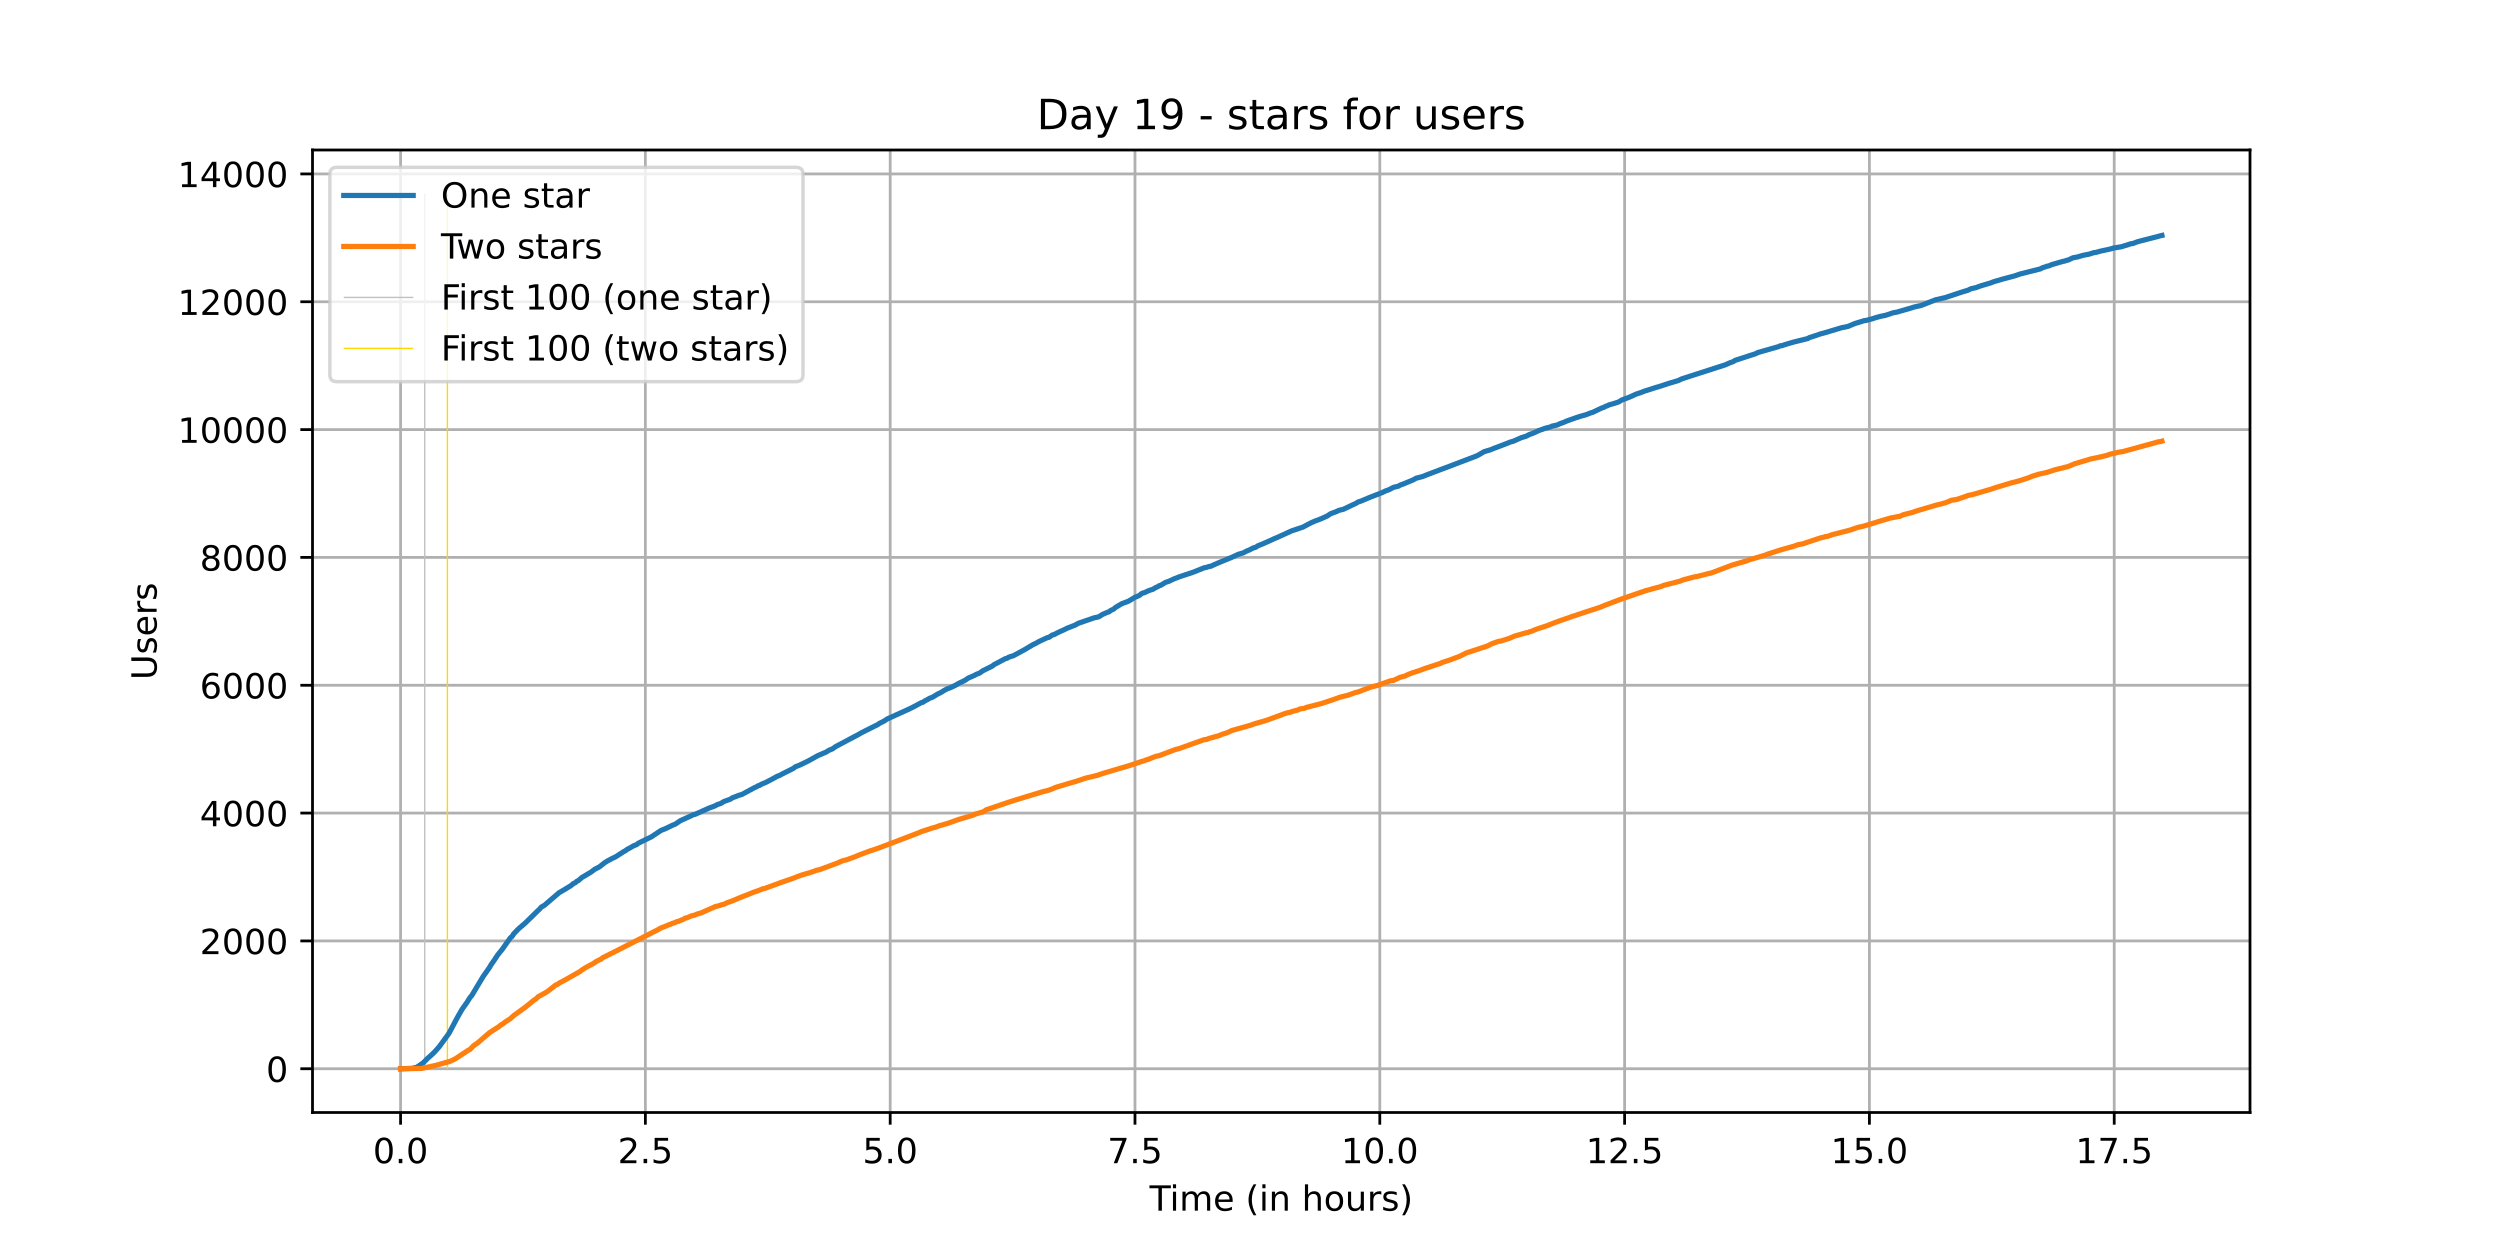 <?xml version="1.0" encoding="utf-8" standalone="no"?>
<!DOCTYPE svg PUBLIC "-//W3C//DTD SVG 1.1//EN"
  "http://www.w3.org/Graphics/SVG/1.1/DTD/svg11.dtd">
<!-- Created with matplotlib (https://matplotlib.org/) -->
<svg height="360pt" version="1.1" viewBox="0 0 720 360" width="720pt" xmlns="http://www.w3.org/2000/svg" xmlns:xlink="http://www.w3.org/1999/xlink">
 <defs>
  <style type="text/css">*{stroke-linecap:butt;stroke-linejoin:round;}</style>
 </defs>
 <g id="figure_1">
  <g id="patch_1">
   <path d="M 0 360 
L 720 360 
L 720 0 
L 0 0 
z
" style="fill:#ffffff;"/>
  </g>
  <g id="axes_1">
   <g id="patch_2">
    <path d="M 90 320.4 
L 648 320.4 
L 648 43.2 
L 90 43.2 
z
" style="fill:#ffffff;"/>
   </g>
   <g id="matplotlib.axis_1">
    <g id="xtick_1">
     <g id="line2d_1">
      <path clip-path="url(#p78c1d8ac7a)" d="M 115.364 320.4 
L 115.364 43.2 
" style="fill:none;stroke:#b0b0b0;stroke-linecap:square;stroke-width:0.8;"/>
     </g>
     <g id="line2d_2">
      <defs>
       <path d="M 0 0 
L 0 3.5 
" id="m75922ec692" style="stroke:#000000;stroke-width:0.8;"/>
      </defs>
      <g>
       <use style="stroke:#000000;stroke-width:0.8;" x="115.364" xlink:href="#m75922ec692" y="320.4"/>
      </g>
     </g>
     <g id="text_1">
      <!-- 0.0 -->
      <g transform="translate(107.412 334.998)scale(0.1 -0.1)">
       <defs>
        <path d="M 31.781 66.406 
Q 24.172 66.406 20.328 58.906 
Q 16.5 51.422 16.5 36.375 
Q 16.5 21.391 20.328 13.891 
Q 24.172 6.391 31.781 6.391 
Q 39.453 6.391 43.281 13.891 
Q 47.125 21.391 47.125 36.375 
Q 47.125 51.422 43.281 58.906 
Q 39.453 66.406 31.781 66.406 
z
M 31.781 74.219 
Q 44.047 74.219 50.516 64.516 
Q 56.984 54.828 56.984 36.375 
Q 56.984 17.969 50.516 8.266 
Q 44.047 -1.422 31.781 -1.422 
Q 19.531 -1.422 13.062 8.266 
Q 6.594 17.969 6.594 36.375 
Q 6.594 54.828 13.062 64.516 
Q 19.531 74.219 31.781 74.219 
z
" id="DejaVuSans-48"/>
        <path d="M 10.688 12.406 
L 21 12.406 
L 21 0 
L 10.688 0 
z
" id="DejaVuSans-46"/>
       </defs>
       <use xlink:href="#DejaVuSans-48"/>
       <use x="63.623" xlink:href="#DejaVuSans-46"/>
       <use x="95.41" xlink:href="#DejaVuSans-48"/>
      </g>
     </g>
    </g>
    <g id="xtick_2">
     <g id="line2d_3">
      <path clip-path="url(#p78c1d8ac7a)" d="M 185.868 320.4 
L 185.868 43.2 
" style="fill:none;stroke:#b0b0b0;stroke-linecap:square;stroke-width:0.8;"/>
     </g>
     <g id="line2d_4">
      <g>
       <use style="stroke:#000000;stroke-width:0.8;" x="185.868" xlink:href="#m75922ec692" y="320.4"/>
      </g>
     </g>
     <g id="text_2">
      <!-- 2.5 -->
      <g transform="translate(177.917 334.998)scale(0.1 -0.1)">
       <defs>
        <path d="M 19.188 8.297 
L 53.609 8.297 
L 53.609 0 
L 7.328 0 
L 7.328 8.297 
Q 12.938 14.109 22.625 23.891 
Q 32.328 33.688 34.812 36.531 
Q 39.547 41.844 41.422 45.531 
Q 43.312 49.219 43.312 52.781 
Q 43.312 58.594 39.234 62.25 
Q 35.156 65.922 28.609 65.922 
Q 23.969 65.922 18.812 64.312 
Q 13.672 62.703 7.812 59.422 
L 7.812 69.391 
Q 13.766 71.781 18.938 73 
Q 24.125 74.219 28.422 74.219 
Q 39.75 74.219 46.484 68.547 
Q 53.219 62.891 53.219 53.422 
Q 53.219 48.922 51.531 44.891 
Q 49.859 40.875 45.406 35.406 
Q 44.188 33.984 37.641 27.219 
Q 31.109 20.453 19.188 8.297 
z
" id="DejaVuSans-50"/>
        <path d="M 10.797 72.906 
L 49.516 72.906 
L 49.516 64.594 
L 19.828 64.594 
L 19.828 46.734 
Q 21.969 47.469 24.109 47.828 
Q 26.266 48.188 28.422 48.188 
Q 40.625 48.188 47.75 41.5 
Q 54.891 34.812 54.891 23.391 
Q 54.891 11.625 47.562 5.094 
Q 40.234 -1.422 26.906 -1.422 
Q 22.312 -1.422 17.547 -0.641 
Q 12.797 0.141 7.719 1.703 
L 7.719 11.625 
Q 12.109 9.234 16.797 8.062 
Q 21.484 6.891 26.703 6.891 
Q 35.156 6.891 40.078 11.328 
Q 45.016 15.766 45.016 23.391 
Q 45.016 31 40.078 35.438 
Q 35.156 39.891 26.703 39.891 
Q 22.75 39.891 18.812 39.016 
Q 14.891 38.141 10.797 36.281 
z
" id="DejaVuSans-53"/>
       </defs>
       <use xlink:href="#DejaVuSans-50"/>
       <use x="63.623" xlink:href="#DejaVuSans-46"/>
       <use x="95.41" xlink:href="#DejaVuSans-53"/>
      </g>
     </g>
    </g>
    <g id="xtick_3">
     <g id="line2d_5">
      <path clip-path="url(#p78c1d8ac7a)" d="M 256.373 320.4 
L 256.373 43.2 
" style="fill:none;stroke:#b0b0b0;stroke-linecap:square;stroke-width:0.8;"/>
     </g>
     <g id="line2d_6">
      <g>
       <use style="stroke:#000000;stroke-width:0.8;" x="256.373" xlink:href="#m75922ec692" y="320.4"/>
      </g>
     </g>
     <g id="text_3">
      <!-- 5.0 -->
      <g transform="translate(248.421 334.998)scale(0.1 -0.1)">
       <use xlink:href="#DejaVuSans-53"/>
       <use x="63.623" xlink:href="#DejaVuSans-46"/>
       <use x="95.41" xlink:href="#DejaVuSans-48"/>
      </g>
     </g>
    </g>
    <g id="xtick_4">
     <g id="line2d_7">
      <path clip-path="url(#p78c1d8ac7a)" d="M 326.877 320.4 
L 326.877 43.2 
" style="fill:none;stroke:#b0b0b0;stroke-linecap:square;stroke-width:0.8;"/>
     </g>
     <g id="line2d_8">
      <g>
       <use style="stroke:#000000;stroke-width:0.8;" x="326.877" xlink:href="#m75922ec692" y="320.4"/>
      </g>
     </g>
     <g id="text_4">
      <!-- 7.5 -->
      <g transform="translate(318.926 334.998)scale(0.1 -0.1)">
       <defs>
        <path d="M 8.203 72.906 
L 55.078 72.906 
L 55.078 68.703 
L 28.609 0 
L 18.312 0 
L 43.219 64.594 
L 8.203 64.594 
z
" id="DejaVuSans-55"/>
       </defs>
       <use xlink:href="#DejaVuSans-55"/>
       <use x="63.623" xlink:href="#DejaVuSans-46"/>
       <use x="95.41" xlink:href="#DejaVuSans-53"/>
      </g>
     </g>
    </g>
    <g id="xtick_5">
     <g id="line2d_9">
      <path clip-path="url(#p78c1d8ac7a)" d="M 397.382 320.4 
L 397.382 43.2 
" style="fill:none;stroke:#b0b0b0;stroke-linecap:square;stroke-width:0.8;"/>
     </g>
     <g id="line2d_10">
      <g>
       <use style="stroke:#000000;stroke-width:0.8;" x="397.382" xlink:href="#m75922ec692" y="320.4"/>
      </g>
     </g>
     <g id="text_5">
      <!-- 10.0 -->
      <g transform="translate(386.249 334.998)scale(0.1 -0.1)">
       <defs>
        <path d="M 12.406 8.297 
L 28.516 8.297 
L 28.516 63.922 
L 10.984 60.406 
L 10.984 69.391 
L 28.422 72.906 
L 38.281 72.906 
L 38.281 8.297 
L 54.391 8.297 
L 54.391 0 
L 12.406 0 
z
" id="DejaVuSans-49"/>
       </defs>
       <use xlink:href="#DejaVuSans-49"/>
       <use x="63.623" xlink:href="#DejaVuSans-48"/>
       <use x="127.246" xlink:href="#DejaVuSans-46"/>
       <use x="159.033" xlink:href="#DejaVuSans-48"/>
      </g>
     </g>
    </g>
    <g id="xtick_6">
     <g id="line2d_11">
      <path clip-path="url(#p78c1d8ac7a)" d="M 467.887 320.4 
L 467.887 43.2 
" style="fill:none;stroke:#b0b0b0;stroke-linecap:square;stroke-width:0.8;"/>
     </g>
     <g id="line2d_12">
      <g>
       <use style="stroke:#000000;stroke-width:0.8;" x="467.887" xlink:href="#m75922ec692" y="320.4"/>
      </g>
     </g>
     <g id="text_6">
      <!-- 12.5 -->
      <g transform="translate(456.754 334.998)scale(0.1 -0.1)">
       <use xlink:href="#DejaVuSans-49"/>
       <use x="63.623" xlink:href="#DejaVuSans-50"/>
       <use x="127.246" xlink:href="#DejaVuSans-46"/>
       <use x="159.033" xlink:href="#DejaVuSans-53"/>
      </g>
     </g>
    </g>
    <g id="xtick_7">
     <g id="line2d_13">
      <path clip-path="url(#p78c1d8ac7a)" d="M 538.391 320.4 
L 538.391 43.2 
" style="fill:none;stroke:#b0b0b0;stroke-linecap:square;stroke-width:0.8;"/>
     </g>
     <g id="line2d_14">
      <g>
       <use style="stroke:#000000;stroke-width:0.8;" x="538.391" xlink:href="#m75922ec692" y="320.4"/>
      </g>
     </g>
     <g id="text_7">
      <!-- 15.0 -->
      <g transform="translate(527.258 334.998)scale(0.1 -0.1)">
       <use xlink:href="#DejaVuSans-49"/>
       <use x="63.623" xlink:href="#DejaVuSans-53"/>
       <use x="127.246" xlink:href="#DejaVuSans-46"/>
       <use x="159.033" xlink:href="#DejaVuSans-48"/>
      </g>
     </g>
    </g>
    <g id="xtick_8">
     <g id="line2d_15">
      <path clip-path="url(#p78c1d8ac7a)" d="M 608.896 320.4 
L 608.896 43.2 
" style="fill:none;stroke:#b0b0b0;stroke-linecap:square;stroke-width:0.8;"/>
     </g>
     <g id="line2d_16">
      <g>
       <use style="stroke:#000000;stroke-width:0.8;" x="608.896" xlink:href="#m75922ec692" y="320.4"/>
      </g>
     </g>
     <g id="text_8">
      <!-- 17.5 -->
      <g transform="translate(597.763 334.998)scale(0.1 -0.1)">
       <use xlink:href="#DejaVuSans-49"/>
       <use x="63.623" xlink:href="#DejaVuSans-55"/>
       <use x="127.246" xlink:href="#DejaVuSans-46"/>
       <use x="159.033" xlink:href="#DejaVuSans-53"/>
      </g>
     </g>
    </g>
    <g id="text_9">
     <!-- Time (in hours) -->
     <g transform="translate(331.072 348.677)scale(0.1 -0.1)">
      <defs>
       <path d="M -0.297 72.906 
L 61.375 72.906 
L 61.375 64.594 
L 35.5 64.594 
L 35.5 0 
L 25.594 0 
L 25.594 64.594 
L -0.297 64.594 
z
" id="DejaVuSans-84"/>
       <path d="M 9.422 54.688 
L 18.406 54.688 
L 18.406 0 
L 9.422 0 
z
M 9.422 75.984 
L 18.406 75.984 
L 18.406 64.594 
L 9.422 64.594 
z
" id="DejaVuSans-105"/>
       <path d="M 52 44.188 
Q 55.375 50.25 60.062 53.125 
Q 64.75 56 71.094 56 
Q 79.641 56 84.281 50.016 
Q 88.922 44.047 88.922 33.016 
L 88.922 0 
L 79.891 0 
L 79.891 32.719 
Q 79.891 40.578 77.094 44.375 
Q 74.312 48.188 68.609 48.188 
Q 61.625 48.188 57.562 43.547 
Q 53.516 38.922 53.516 30.906 
L 53.516 0 
L 44.484 0 
L 44.484 32.719 
Q 44.484 40.625 41.703 44.406 
Q 38.922 48.188 33.109 48.188 
Q 26.219 48.188 22.156 43.531 
Q 18.109 38.875 18.109 30.906 
L 18.109 0 
L 9.078 0 
L 9.078 54.688 
L 18.109 54.688 
L 18.109 46.188 
Q 21.188 51.219 25.484 53.609 
Q 29.781 56 35.688 56 
Q 41.656 56 45.828 52.969 
Q 50 49.953 52 44.188 
z
" id="DejaVuSans-109"/>
       <path d="M 56.203 29.594 
L 56.203 25.203 
L 14.891 25.203 
Q 15.484 15.922 20.484 11.062 
Q 25.484 6.203 34.422 6.203 
Q 39.594 6.203 44.453 7.469 
Q 49.312 8.734 54.109 11.281 
L 54.109 2.781 
Q 49.266 0.734 44.188 -0.344 
Q 39.109 -1.422 33.891 -1.422 
Q 20.797 -1.422 13.156 6.188 
Q 5.516 13.812 5.516 26.812 
Q 5.516 40.234 12.766 48.109 
Q 20.016 56 32.328 56 
Q 43.359 56 49.781 48.891 
Q 56.203 41.797 56.203 29.594 
z
M 47.219 32.234 
Q 47.125 39.594 43.094 43.984 
Q 39.062 48.391 32.422 48.391 
Q 24.906 48.391 20.391 44.141 
Q 15.875 39.891 15.188 32.172 
z
" id="DejaVuSans-101"/>
       <path id="DejaVuSans-32"/>
       <path d="M 31 75.875 
Q 24.469 64.656 21.281 53.656 
Q 18.109 42.672 18.109 31.391 
Q 18.109 20.125 21.312 9.062 
Q 24.516 -2 31 -13.188 
L 23.188 -13.188 
Q 15.875 -1.703 12.234 9.375 
Q 8.594 20.453 8.594 31.391 
Q 8.594 42.281 12.203 53.312 
Q 15.828 64.359 23.188 75.875 
z
" id="DejaVuSans-40"/>
       <path d="M 54.891 33.016 
L 54.891 0 
L 45.906 0 
L 45.906 32.719 
Q 45.906 40.484 42.875 44.328 
Q 39.844 48.188 33.797 48.188 
Q 26.516 48.188 22.312 43.547 
Q 18.109 38.922 18.109 30.906 
L 18.109 0 
L 9.078 0 
L 9.078 54.688 
L 18.109 54.688 
L 18.109 46.188 
Q 21.344 51.125 25.703 53.562 
Q 30.078 56 35.797 56 
Q 45.219 56 50.047 50.172 
Q 54.891 44.344 54.891 33.016 
z
" id="DejaVuSans-110"/>
       <path d="M 54.891 33.016 
L 54.891 0 
L 45.906 0 
L 45.906 32.719 
Q 45.906 40.484 42.875 44.328 
Q 39.844 48.188 33.797 48.188 
Q 26.516 48.188 22.312 43.547 
Q 18.109 38.922 18.109 30.906 
L 18.109 0 
L 9.078 0 
L 9.078 75.984 
L 18.109 75.984 
L 18.109 46.188 
Q 21.344 51.125 25.703 53.562 
Q 30.078 56 35.797 56 
Q 45.219 56 50.047 50.172 
Q 54.891 44.344 54.891 33.016 
z
" id="DejaVuSans-104"/>
       <path d="M 30.609 48.391 
Q 23.391 48.391 19.188 42.75 
Q 14.984 37.109 14.984 27.297 
Q 14.984 17.484 19.156 11.844 
Q 23.344 6.203 30.609 6.203 
Q 37.797 6.203 41.984 11.859 
Q 46.188 17.531 46.188 27.297 
Q 46.188 37.016 41.984 42.703 
Q 37.797 48.391 30.609 48.391 
z
M 30.609 56 
Q 42.328 56 49.016 48.375 
Q 55.719 40.766 55.719 27.297 
Q 55.719 13.875 49.016 6.219 
Q 42.328 -1.422 30.609 -1.422 
Q 18.844 -1.422 12.172 6.219 
Q 5.516 13.875 5.516 27.297 
Q 5.516 40.766 12.172 48.375 
Q 18.844 56 30.609 56 
z
" id="DejaVuSans-111"/>
       <path d="M 8.5 21.578 
L 8.5 54.688 
L 17.484 54.688 
L 17.484 21.922 
Q 17.484 14.156 20.5 10.266 
Q 23.531 6.391 29.594 6.391 
Q 36.859 6.391 41.078 11.031 
Q 45.312 15.672 45.312 23.688 
L 45.312 54.688 
L 54.297 54.688 
L 54.297 0 
L 45.312 0 
L 45.312 8.406 
Q 42.047 3.422 37.719 1 
Q 33.406 -1.422 27.688 -1.422 
Q 18.266 -1.422 13.375 4.438 
Q 8.5 10.297 8.5 21.578 
z
M 31.109 56 
z
" id="DejaVuSans-117"/>
       <path d="M 41.109 46.297 
Q 39.594 47.172 37.812 47.578 
Q 36.031 48 33.891 48 
Q 26.266 48 22.188 43.047 
Q 18.109 38.094 18.109 28.812 
L 18.109 0 
L 9.078 0 
L 9.078 54.688 
L 18.109 54.688 
L 18.109 46.188 
Q 20.953 51.172 25.484 53.578 
Q 30.031 56 36.531 56 
Q 37.453 56 38.578 55.875 
Q 39.703 55.766 41.062 55.516 
z
" id="DejaVuSans-114"/>
       <path d="M 44.281 53.078 
L 44.281 44.578 
Q 40.484 46.531 36.375 47.5 
Q 32.281 48.484 27.875 48.484 
Q 21.188 48.484 17.844 46.438 
Q 14.5 44.391 14.5 40.281 
Q 14.5 37.156 16.891 35.375 
Q 19.281 33.594 26.516 31.984 
L 29.594 31.297 
Q 39.156 29.25 43.188 25.516 
Q 47.219 21.781 47.219 15.094 
Q 47.219 7.469 41.188 3.016 
Q 35.156 -1.422 24.609 -1.422 
Q 20.219 -1.422 15.453 -0.562 
Q 10.688 0.297 5.422 2 
L 5.422 11.281 
Q 10.406 8.688 15.234 7.391 
Q 20.062 6.109 24.812 6.109 
Q 31.156 6.109 34.562 8.281 
Q 37.984 10.453 37.984 14.406 
Q 37.984 18.062 35.516 20.016 
Q 33.062 21.969 24.703 23.781 
L 21.578 24.516 
Q 13.234 26.266 9.516 29.906 
Q 5.812 33.547 5.812 39.891 
Q 5.812 47.609 11.281 51.797 
Q 16.75 56 26.812 56 
Q 31.781 56 36.172 55.266 
Q 40.578 54.547 44.281 53.078 
z
" id="DejaVuSans-115"/>
       <path d="M 8.016 75.875 
L 15.828 75.875 
Q 23.141 64.359 26.781 53.312 
Q 30.422 42.281 30.422 31.391 
Q 30.422 20.453 26.781 9.375 
Q 23.141 -1.703 15.828 -13.188 
L 8.016 -13.188 
Q 14.5 -2 17.703 9.062 
Q 20.906 20.125 20.906 31.391 
Q 20.906 42.672 17.703 53.656 
Q 14.5 64.656 8.016 75.875 
z
" id="DejaVuSans-41"/>
      </defs>
      <use xlink:href="#DejaVuSans-84"/>
      <use x="57.959" xlink:href="#DejaVuSans-105"/>
      <use x="85.742" xlink:href="#DejaVuSans-109"/>
      <use x="183.154" xlink:href="#DejaVuSans-101"/>
      <use x="244.678" xlink:href="#DejaVuSans-32"/>
      <use x="276.465" xlink:href="#DejaVuSans-40"/>
      <use x="315.479" xlink:href="#DejaVuSans-105"/>
      <use x="343.262" xlink:href="#DejaVuSans-110"/>
      <use x="406.641" xlink:href="#DejaVuSans-32"/>
      <use x="438.428" xlink:href="#DejaVuSans-104"/>
      <use x="501.807" xlink:href="#DejaVuSans-111"/>
      <use x="562.988" xlink:href="#DejaVuSans-117"/>
      <use x="626.367" xlink:href="#DejaVuSans-114"/>
      <use x="667.48" xlink:href="#DejaVuSans-115"/>
      <use x="719.58" xlink:href="#DejaVuSans-41"/>
     </g>
    </g>
   </g>
   <g id="matplotlib.axis_2">
    <g id="ytick_1">
     <g id="line2d_17">
      <path clip-path="url(#p78c1d8ac7a)" d="M 90 307.8 
L 648 307.8 
" style="fill:none;stroke:#b0b0b0;stroke-linecap:square;stroke-width:0.8;"/>
     </g>
     <g id="line2d_18">
      <defs>
       <path d="M 0 0 
L -3.5 0 
" id="m89c686859a" style="stroke:#000000;stroke-width:0.8;"/>
      </defs>
      <g>
       <use style="stroke:#000000;stroke-width:0.8;" x="90" xlink:href="#m89c686859a" y="307.8"/>
      </g>
     </g>
     <g id="text_10">
      <!-- 0 -->
      <g transform="translate(76.638 311.599)scale(0.1 -0.1)">
       <use xlink:href="#DejaVuSans-48"/>
      </g>
     </g>
    </g>
    <g id="ytick_2">
     <g id="line2d_19">
      <path clip-path="url(#p78c1d8ac7a)" d="M 90 270.985 
L 648 270.985 
" style="fill:none;stroke:#b0b0b0;stroke-linecap:square;stroke-width:0.8;"/>
     </g>
     <g id="line2d_20">
      <g>
       <use style="stroke:#000000;stroke-width:0.8;" x="90" xlink:href="#m89c686859a" y="270.985"/>
      </g>
     </g>
     <g id="text_11">
      <!-- 2000 -->
      <g transform="translate(57.55 274.784)scale(0.1 -0.1)">
       <use xlink:href="#DejaVuSans-50"/>
       <use x="63.623" xlink:href="#DejaVuSans-48"/>
       <use x="127.246" xlink:href="#DejaVuSans-48"/>
       <use x="190.869" xlink:href="#DejaVuSans-48"/>
      </g>
     </g>
    </g>
    <g id="ytick_3">
     <g id="line2d_21">
      <path clip-path="url(#p78c1d8ac7a)" d="M 90 234.169 
L 648 234.169 
" style="fill:none;stroke:#b0b0b0;stroke-linecap:square;stroke-width:0.8;"/>
     </g>
     <g id="line2d_22">
      <g>
       <use style="stroke:#000000;stroke-width:0.8;" x="90" xlink:href="#m89c686859a" y="234.169"/>
      </g>
     </g>
     <g id="text_12">
      <!-- 4000 -->
      <g transform="translate(57.55 237.968)scale(0.1 -0.1)">
       <defs>
        <path d="M 37.797 64.312 
L 12.891 25.391 
L 37.797 25.391 
z
M 35.203 72.906 
L 47.609 72.906 
L 47.609 25.391 
L 58.016 25.391 
L 58.016 17.188 
L 47.609 17.188 
L 47.609 0 
L 37.797 0 
L 37.797 17.188 
L 4.891 17.188 
L 4.891 26.703 
z
" id="DejaVuSans-52"/>
       </defs>
       <use xlink:href="#DejaVuSans-52"/>
       <use x="63.623" xlink:href="#DejaVuSans-48"/>
       <use x="127.246" xlink:href="#DejaVuSans-48"/>
       <use x="190.869" xlink:href="#DejaVuSans-48"/>
      </g>
     </g>
    </g>
    <g id="ytick_4">
     <g id="line2d_23">
      <path clip-path="url(#p78c1d8ac7a)" d="M 90 197.354 
L 648 197.354 
" style="fill:none;stroke:#b0b0b0;stroke-linecap:square;stroke-width:0.8;"/>
     </g>
     <g id="line2d_24">
      <g>
       <use style="stroke:#000000;stroke-width:0.8;" x="90" xlink:href="#m89c686859a" y="197.354"/>
      </g>
     </g>
     <g id="text_13">
      <!-- 6000 -->
      <g transform="translate(57.55 201.153)scale(0.1 -0.1)">
       <defs>
        <path d="M 33.016 40.375 
Q 26.375 40.375 22.484 35.828 
Q 18.609 31.297 18.609 23.391 
Q 18.609 15.531 22.484 10.953 
Q 26.375 6.391 33.016 6.391 
Q 39.656 6.391 43.531 10.953 
Q 47.406 15.531 47.406 23.391 
Q 47.406 31.297 43.531 35.828 
Q 39.656 40.375 33.016 40.375 
z
M 52.594 71.297 
L 52.594 62.312 
Q 48.875 64.062 45.094 64.984 
Q 41.312 65.922 37.594 65.922 
Q 27.828 65.922 22.672 59.328 
Q 17.531 52.734 16.797 39.406 
Q 19.672 43.656 24.016 45.922 
Q 28.375 48.188 33.594 48.188 
Q 44.578 48.188 50.953 41.516 
Q 57.328 34.859 57.328 23.391 
Q 57.328 12.156 50.688 5.359 
Q 44.047 -1.422 33.016 -1.422 
Q 20.359 -1.422 13.672 8.266 
Q 6.984 17.969 6.984 36.375 
Q 6.984 53.656 15.188 63.938 
Q 23.391 74.219 37.203 74.219 
Q 40.922 74.219 44.703 73.484 
Q 48.484 72.75 52.594 71.297 
z
" id="DejaVuSans-54"/>
       </defs>
       <use xlink:href="#DejaVuSans-54"/>
       <use x="63.623" xlink:href="#DejaVuSans-48"/>
       <use x="127.246" xlink:href="#DejaVuSans-48"/>
       <use x="190.869" xlink:href="#DejaVuSans-48"/>
      </g>
     </g>
    </g>
    <g id="ytick_5">
     <g id="line2d_25">
      <path clip-path="url(#p78c1d8ac7a)" d="M 90 160.538 
L 648 160.538 
" style="fill:none;stroke:#b0b0b0;stroke-linecap:square;stroke-width:0.8;"/>
     </g>
     <g id="line2d_26">
      <g>
       <use style="stroke:#000000;stroke-width:0.8;" x="90" xlink:href="#m89c686859a" y="160.538"/>
      </g>
     </g>
     <g id="text_14">
      <!-- 8000 -->
      <g transform="translate(57.55 164.337)scale(0.1 -0.1)">
       <defs>
        <path d="M 31.781 34.625 
Q 24.75 34.625 20.719 30.859 
Q 16.703 27.094 16.703 20.516 
Q 16.703 13.922 20.719 10.156 
Q 24.75 6.391 31.781 6.391 
Q 38.812 6.391 42.859 10.172 
Q 46.922 13.969 46.922 20.516 
Q 46.922 27.094 42.891 30.859 
Q 38.875 34.625 31.781 34.625 
z
M 21.922 38.812 
Q 15.578 40.375 12.031 44.719 
Q 8.5 49.078 8.5 55.328 
Q 8.5 64.062 14.719 69.141 
Q 20.953 74.219 31.781 74.219 
Q 42.672 74.219 48.875 69.141 
Q 55.078 64.062 55.078 55.328 
Q 55.078 49.078 51.531 44.719 
Q 48 40.375 41.703 38.812 
Q 48.828 37.156 52.797 32.312 
Q 56.781 27.484 56.781 20.516 
Q 56.781 9.906 50.312 4.234 
Q 43.844 -1.422 31.781 -1.422 
Q 19.734 -1.422 13.25 4.234 
Q 6.781 9.906 6.781 20.516 
Q 6.781 27.484 10.781 32.312 
Q 14.797 37.156 21.922 38.812 
z
M 18.312 54.391 
Q 18.312 48.734 21.844 45.562 
Q 25.391 42.391 31.781 42.391 
Q 38.141 42.391 41.719 45.562 
Q 45.312 48.734 45.312 54.391 
Q 45.312 60.062 41.719 63.234 
Q 38.141 66.406 31.781 66.406 
Q 25.391 66.406 21.844 63.234 
Q 18.312 60.062 18.312 54.391 
z
" id="DejaVuSans-56"/>
       </defs>
       <use xlink:href="#DejaVuSans-56"/>
       <use x="63.623" xlink:href="#DejaVuSans-48"/>
       <use x="127.246" xlink:href="#DejaVuSans-48"/>
       <use x="190.869" xlink:href="#DejaVuSans-48"/>
      </g>
     </g>
    </g>
    <g id="ytick_6">
     <g id="line2d_27">
      <path clip-path="url(#p78c1d8ac7a)" d="M 90 123.723 
L 648 123.723 
" style="fill:none;stroke:#b0b0b0;stroke-linecap:square;stroke-width:0.8;"/>
     </g>
     <g id="line2d_28">
      <g>
       <use style="stroke:#000000;stroke-width:0.8;" x="90" xlink:href="#m89c686859a" y="123.723"/>
      </g>
     </g>
     <g id="text_15">
      <!-- 10000 -->
      <g transform="translate(51.188 127.522)scale(0.1 -0.1)">
       <use xlink:href="#DejaVuSans-49"/>
       <use x="63.623" xlink:href="#DejaVuSans-48"/>
       <use x="127.246" xlink:href="#DejaVuSans-48"/>
       <use x="190.869" xlink:href="#DejaVuSans-48"/>
       <use x="254.492" xlink:href="#DejaVuSans-48"/>
      </g>
     </g>
    </g>
    <g id="ytick_7">
     <g id="line2d_29">
      <path clip-path="url(#p78c1d8ac7a)" d="M 90 86.907 
L 648 86.907 
" style="fill:none;stroke:#b0b0b0;stroke-linecap:square;stroke-width:0.8;"/>
     </g>
     <g id="line2d_30">
      <g>
       <use style="stroke:#000000;stroke-width:0.8;" x="90" xlink:href="#m89c686859a" y="86.907"/>
      </g>
     </g>
     <g id="text_16">
      <!-- 12000 -->
      <g transform="translate(51.188 90.706)scale(0.1 -0.1)">
       <use xlink:href="#DejaVuSans-49"/>
       <use x="63.623" xlink:href="#DejaVuSans-50"/>
       <use x="127.246" xlink:href="#DejaVuSans-48"/>
       <use x="190.869" xlink:href="#DejaVuSans-48"/>
       <use x="254.492" xlink:href="#DejaVuSans-48"/>
      </g>
     </g>
    </g>
    <g id="ytick_8">
     <g id="line2d_31">
      <path clip-path="url(#p78c1d8ac7a)" d="M 90 50.092 
L 648 50.092 
" style="fill:none;stroke:#b0b0b0;stroke-linecap:square;stroke-width:0.8;"/>
     </g>
     <g id="line2d_32">
      <g>
       <use style="stroke:#000000;stroke-width:0.8;" x="90" xlink:href="#m89c686859a" y="50.092"/>
      </g>
     </g>
     <g id="text_17">
      <!-- 14000 -->
      <g transform="translate(51.188 53.891)scale(0.1 -0.1)">
       <use xlink:href="#DejaVuSans-49"/>
       <use x="63.623" xlink:href="#DejaVuSans-52"/>
       <use x="127.246" xlink:href="#DejaVuSans-48"/>
       <use x="190.869" xlink:href="#DejaVuSans-48"/>
       <use x="254.492" xlink:href="#DejaVuSans-48"/>
      </g>
     </g>
    </g>
    <g id="text_18">
     <!-- Users -->
     <g transform="translate(45.108 195.801)rotate(-90)scale(0.1 -0.1)">
      <defs>
       <path d="M 8.688 72.906 
L 18.609 72.906 
L 18.609 28.609 
Q 18.609 16.891 22.844 11.734 
Q 27.094 6.594 36.625 6.594 
Q 46.094 6.594 50.344 11.734 
Q 54.594 16.891 54.594 28.609 
L 54.594 72.906 
L 64.5 72.906 
L 64.5 27.391 
Q 64.5 13.141 57.438 5.859 
Q 50.391 -1.422 36.625 -1.422 
Q 22.797 -1.422 15.734 5.859 
Q 8.688 13.141 8.688 27.391 
z
" id="DejaVuSans-85"/>
      </defs>
      <use xlink:href="#DejaVuSans-85"/>
      <use x="73.193" xlink:href="#DejaVuSans-115"/>
      <use x="125.293" xlink:href="#DejaVuSans-101"/>
      <use x="186.816" xlink:href="#DejaVuSans-114"/>
      <use x="227.93" xlink:href="#DejaVuSans-115"/>
     </g>
    </g>
   </g>
   <g id="LineCollection_1">
    <path clip-path="url(#p78c1d8ac7a)" d="M 122.328 307.8 
L 122.328 55.8 
" style="fill:none;stroke:#c0c0c0;stroke-width:0.4;"/>
   </g>
   <g id="LineCollection_2">
    <path clip-path="url(#p78c1d8ac7a)" d="M 128.854 307.8 
L 128.854 55.8 
" style="fill:none;stroke:#ffd700;stroke-width:0.4;"/>
   </g>
   <g id="line2d_33">
    <path clip-path="url(#p78c1d8ac7a)" d="M 115.364 307.8 
L 118.599 307.69 
L 120.001 307.395 
L 121.866 306.106 
L 123.26 304.708 
L 124.192 303.898 
L 125.125 302.996 
L 126.519 301.431 
L 129.316 297.584 
L 131.642 293.184 
L 133.052 290.718 
L 134.447 288.748 
L 135.379 287.257 
L 135.841 286.742 
L 137.244 284.404 
L 139.108 281.293 
L 140.965 278.642 
L 141.435 277.832 
L 142.367 276.507 
L 143.299 275.071 
L 144.694 273.341 
L 146.088 271.353 
L 147.02 270.064 
L 147.49 269.678 
L 147.952 268.941 
L 149.363 267.469 
L 151.219 265.886 
L 154.486 262.683 
L 155.418 261.799 
L 155.88 261.247 
L 156.813 260.713 
L 161.004 257.105 
L 161.936 256.571 
L 164.262 255.172 
L 165.195 254.436 
L 165.665 254.234 
L 166.127 253.81 
L 166.597 253.589 
L 167.521 252.761 
L 168.924 251.933 
L 170.318 251.086 
L 171.25 250.368 
L 172.645 249.65 
L 174.047 248.527 
L 174.979 247.938 
L 176.374 247.202 
L 177.306 246.76 
L 178.238 246.153 
L 179.632 245.269 
L 180.103 245.03 
L 180.565 244.661 
L 181.497 244.164 
L 182.429 243.612 
L 183.361 243.244 
L 183.824 242.858 
L 184.756 242.397 
L 185.688 241.937 
L 187.553 241.035 
L 190.349 239.176 
L 191.744 238.605 
L 193.608 237.703 
L 194.54 237.317 
L 195.935 236.36 
L 199.201 234.887 
L 199.664 234.611 
L 200.126 234.556 
L 204.325 232.678 
L 205.719 232.181 
L 206.651 231.702 
L 207.584 231.39 
L 208.516 230.819 
L 210.38 230.156 
L 210.843 229.806 
L 211.775 229.457 
L 212.707 229.07 
L 213.639 228.812 
L 217.36 226.806 
L 217.83 226.622 
L 218.293 226.309 
L 218.763 226.199 
L 219.225 225.886 
L 220.627 225.297 
L 222.484 224.321 
L 223.886 223.548 
L 224.348 223.401 
L 225.28 222.904 
L 228.547 221.265 
L 229.009 220.86 
L 230.404 220.308 
L 232.268 219.406 
L 233.2 218.927 
L 235.527 217.621 
L 237.861 216.627 
L 238.794 216.056 
L 239.726 215.688 
L 240.658 215.025 
L 247.176 211.564 
L 248.108 211.031 
L 251.837 209.153 
L 252.761 208.711 
L 253.231 208.361 
L 254.626 207.662 
L 255.558 207.036 
L 261.151 204.514 
L 262.546 203.852 
L 263.478 203.373 
L 265.343 202.361 
L 265.805 202.25 
L 266.275 201.9 
L 267.207 201.422 
L 267.669 201.127 
L 268.601 200.777 
L 269.996 199.912 
L 270.928 199.471 
L 271.86 198.881 
L 272.793 198.384 
L 273.725 198.053 
L 275.119 197.39 
L 276.051 196.838 
L 277.916 195.936 
L 278.848 195.292 
L 280.713 194.482 
L 281.175 194.206 
L 282.107 193.856 
L 283.039 193.193 
L 285.836 191.794 
L 286.298 191.408 
L 287.23 190.929 
L 289.565 189.678 
L 290.027 189.586 
L 290.489 189.273 
L 291.891 188.831 
L 295.15 187.064 
L 297.485 185.665 
L 298.417 185.223 
L 299.349 184.689 
L 301.676 183.621 
L 302.146 183.529 
L 303.078 182.867 
L 303.54 182.775 
L 304.473 182.278 
L 305.405 181.836 
L 306.337 181.431 
L 307.269 180.952 
L 309.596 180.05 
L 310.528 179.517 
L 315.189 177.915 
L 316.122 177.731 
L 316.584 177.565 
L 317.516 176.958 
L 318.91 176.35 
L 319.38 176.222 
L 319.843 175.835 
L 320.775 175.393 
L 321.245 174.951 
L 323.109 173.847 
L 324.966 173.166 
L 326.83 172.043 
L 327.763 171.656 
L 328.233 171.417 
L 328.695 171.012 
L 329.165 170.773 
L 329.627 170.681 
L 330.559 170.221 
L 331.492 169.871 
L 331.954 169.76 
L 332.886 169.19 
L 333.356 169.006 
L 333.818 168.693 
L 334.288 168.564 
L 335.683 167.717 
L 336.615 167.423 
L 338.009 166.76 
L 339.874 166.042 
L 343.603 164.809 
L 346.862 163.502 
L 347.324 163.447 
L 348.256 163.134 
L 348.726 163.078 
L 349.658 162.637 
L 350.583 162.232 
L 354.782 160.501 
L 356.638 159.636 
L 358.04 159.231 
L 358.973 158.734 
L 359.905 158.348 
L 360.837 157.851 
L 361.762 157.556 
L 362.232 157.206 
L 363.626 156.654 
L 365.96 155.623 
L 366.885 155.181 
L 367.817 154.795 
L 372.016 152.881 
L 375.275 151.794 
L 376.669 151.04 
L 377.602 150.561 
L 378.534 150.138 
L 380.398 149.438 
L 382.263 148.592 
L 383.187 147.966 
L 385.052 147.266 
L 385.522 147.008 
L 386.916 146.659 
L 389.713 145.333 
L 390.645 144.892 
L 391.107 144.579 
L 392.039 144.284 
L 394.374 143.29 
L 398.095 141.854 
L 399.027 141.394 
L 399.959 141.063 
L 401.354 140.345 
L 402.756 140.014 
L 403.218 139.719 
L 404.15 139.388 
L 406.947 138.228 
L 407.879 137.713 
L 409.744 137.234 
L 410.676 136.847 
L 415.329 135.08 
L 416.262 134.731 
L 424.652 131.546 
L 425.584 131.159 
L 427.448 130.073 
L 429.313 129.521 
L 430.245 129.116 
L 431.177 128.785 
L 433.966 127.717 
L 434.898 127.331 
L 435.831 127.073 
L 438.165 126.042 
L 439.559 125.619 
L 440.492 125.122 
L 441.424 124.809 
L 443.288 123.962 
L 445.153 123.299 
L 446.555 122.95 
L 447.025 122.71 
L 448.42 122.416 
L 449.352 121.992 
L 450.284 121.661 
L 451.216 121.256 
L 454.005 120.262 
L 455.407 119.82 
L 456.802 119.434 
L 458.204 118.881 
L 458.666 118.771 
L 460.531 117.869 
L 461.463 117.446 
L 461.925 117.317 
L 462.395 117.022 
L 462.857 116.893 
L 463.327 116.636 
L 465.192 116.083 
L 466.116 115.789 
L 467.048 115.218 
L 469.383 114.335 
L 471.247 113.488 
L 472.642 113.028 
L 473.574 112.66 
L 475.901 111.923 
L 476.833 111.61 
L 477.765 111.353 
L 480.562 110.432 
L 483.351 109.604 
L 484.283 109.144 
L 485.215 108.831 
L 496.864 105.076 
L 498.258 104.468 
L 499.191 104.137 
L 499.661 103.806 
L 505.716 101.836 
L 506.178 101.56 
L 512.234 99.829 
L 512.696 99.59 
L 513.166 99.553 
L 514.098 99.24 
L 515.963 98.688 
L 516.895 98.43 
L 520.624 97.51 
L 521.086 97.234 
L 522.951 96.627 
L 524.345 96.148 
L 525.277 95.909 
L 530.401 94.381 
L 532.265 93.994 
L 534.13 93.203 
L 536.926 92.338 
L 537.388 92.301 
L 538.321 92.043 
L 539.253 91.804 
L 540.185 91.491 
L 541.58 91.104 
L 542.982 90.828 
L 545.308 90.055 
L 546.241 89.908 
L 550.432 88.693 
L 551.364 88.398 
L 553.229 87.993 
L 556.487 86.723 
L 557.42 86.355 
L 560.208 85.711 
L 564.87 84.164 
L 566.734 83.594 
L 567.666 83.152 
L 569.061 82.839 
L 570.463 82.324 
L 572.327 81.771 
L 573.26 81.495 
L 574.192 81.127 
L 576.989 80.317 
L 580.247 79.452 
L 581.642 78.955 
L 587.697 77.427 
L 588.167 77.133 
L 589.092 76.838 
L 589.562 76.654 
L 590.024 76.599 
L 590.956 76.194 
L 594.215 75.255 
L 594.685 75.181 
L 595.147 74.979 
L 595.617 74.905 
L 597.012 74.243 
L 598.414 73.985 
L 599.809 73.562 
L 601.673 73.193 
L 603.067 72.752 
L 603.537 72.715 
L 604.932 72.328 
L 607.729 71.721 
L 608.661 71.445 
L 610.987 71.058 
L 613.784 70.175 
L 614.246 70.138 
L 615.649 69.604 
L 621.234 68.168 
L 622.166 67.91 
L 622.636 67.8 
L 622.636 67.8 
" style="fill:none;stroke:#1f77b4;stroke-linecap:square;stroke-width:1.5;"/>
   </g>
   <g id="line2d_34">
    <path clip-path="url(#p78c1d8ac7a)" d="M 115.364 307.8 
L 121.396 307.708 
L 125.587 306.806 
L 129.778 305.609 
L 131.18 304.91 
L 134.909 302.443 
L 135.379 302.222 
L 136.311 301.247 
L 137.706 300.234 
L 140.965 297.418 
L 143.761 295.614 
L 144.231 295.191 
L 144.694 294.951 
L 145.626 294.252 
L 147.02 293.35 
L 147.952 292.485 
L 151.219 290.129 
L 152.621 289.006 
L 153.554 288.214 
L 154.486 287.588 
L 154.948 287.091 
L 155.88 286.576 
L 156.813 286.06 
L 157.745 285.49 
L 159.609 284.036 
L 160.071 283.667 
L 160.541 283.52 
L 161.004 283.152 
L 162.868 282.158 
L 167.059 279.783 
L 167.521 279.397 
L 168.454 278.808 
L 169.386 278.274 
L 170.788 277.538 
L 171.72 276.912 
L 172.645 276.415 
L 173.115 276.249 
L 173.577 275.826 
L 175.911 274.666 
L 188.023 268.499 
L 189.417 267.8 
L 190.349 267.248 
L 191.744 266.732 
L 192.676 266.309 
L 193.146 266.18 
L 193.608 265.922 
L 194.07 265.83 
L 195.002 265.407 
L 195.473 265.315 
L 196.405 264.91 
L 196.867 264.744 
L 197.337 264.413 
L 197.799 264.339 
L 199.201 263.75 
L 200.126 263.548 
L 200.596 263.309 
L 201.99 262.885 
L 206.181 261.026 
L 206.651 260.971 
L 208.046 260.511 
L 208.516 260.418 
L 209.448 259.958 
L 210.843 259.48 
L 214.101 258.118 
L 215.034 257.786 
L 216.898 257.013 
L 218.293 256.534 
L 219.695 255.964 
L 220.157 255.909 
L 224.818 254.197 
L 228.547 252.908 
L 229.471 252.522 
L 230.874 252.025 
L 232.268 251.601 
L 233.2 251.343 
L 234.603 250.865 
L 235.065 250.662 
L 235.997 250.478 
L 241.12 248.582 
L 242.515 247.956 
L 243.917 247.588 
L 246.244 246.742 
L 247.638 246.153 
L 249.503 245.471 
L 250.435 245.103 
L 251.367 244.827 
L 253.694 243.999 
L 254.626 243.649 
L 264.41 239.912 
L 265.343 239.507 
L 268.601 238.44 
L 269.534 238.2 
L 270.466 237.832 
L 272.793 237.17 
L 274.657 236.525 
L 276.051 236.01 
L 279.78 234.924 
L 281.175 234.372 
L 283.039 233.838 
L 283.509 233.617 
L 283.971 233.249 
L 290.959 230.874 
L 292.354 230.432 
L 300.282 228.021 
L 301.676 227.69 
L 303.078 227.193 
L 304.01 226.769 
L 308.202 225.517 
L 309.596 225.131 
L 310.528 224.818 
L 312.863 224.045 
L 315.189 223.511 
L 316.122 223.272 
L 317.516 222.775 
L 318.448 222.499 
L 325.436 220.437 
L 329.165 219.185 
L 329.627 219.093 
L 330.097 218.835 
L 330.559 218.762 
L 331.492 218.357 
L 332.886 217.823 
L 333.818 217.639 
L 338.479 215.872 
L 339.412 215.651 
L 346.862 213 
L 347.324 213 
L 348.256 212.65 
L 351.053 211.877 
L 351.985 211.472 
L 353.379 211.049 
L 354.782 210.386 
L 360.367 208.803 
L 361.299 208.453 
L 364.558 207.515 
L 365.49 207.183 
L 370.152 205.471 
L 371.084 205.214 
L 371.546 205.177 
L 372.016 204.938 
L 373.873 204.459 
L 374.343 204.183 
L 375.737 203.98 
L 376.207 203.741 
L 380.398 202.673 
L 383.657 201.606 
L 385.052 201.109 
L 385.984 200.777 
L 388.318 200.188 
L 390.175 199.507 
L 391.107 199.286 
L 394.836 197.869 
L 396.7 197.409 
L 400.422 196.083 
L 401.354 195.955 
L 403.218 195.071 
L 404.62 194.703 
L 405.553 194.243 
L 406.947 193.709 
L 408.812 193.12 
L 410.206 192.586 
L 411.138 192.273 
L 414.867 191.058 
L 415.329 190.8 
L 417.664 190.046 
L 419.058 189.512 
L 420.453 188.978 
L 422.317 188.039 
L 428.381 186.051 
L 429.775 185.333 
L 430.707 185.02 
L 431.639 184.689 
L 432.109 184.652 
L 433.504 184.229 
L 434.436 183.934 
L 436.301 183.161 
L 438.627 182.499 
L 439.559 182.222 
L 440.022 182.186 
L 440.492 181.946 
L 440.954 181.854 
L 442.356 181.265 
L 443.288 180.952 
L 445.623 180.179 
L 446.555 179.793 
L 447.957 179.259 
L 449.352 178.743 
L 452.148 177.786 
L 453.081 177.418 
L 453.543 177.326 
L 454.475 176.976 
L 457.734 175.909 
L 460.993 174.841 
L 461.925 174.436 
L 464.722 173.368 
L 467.048 172.485 
L 474.036 170.092 
L 474.968 169.852 
L 475.901 169.576 
L 478.227 168.969 
L 479.16 168.582 
L 483.821 167.386 
L 484.753 166.999 
L 488.012 166.134 
L 488.944 165.987 
L 492.203 165.14 
L 492.673 165.085 
L 498.728 162.784 
L 503.382 161.422 
L 503.852 161.164 
L 504.784 160.943 
L 505.716 160.667 
L 508.505 159.839 
L 508.975 159.618 
L 509.907 159.323 
L 512.696 158.421 
L 516.895 157.225 
L 517.827 156.875 
L 519.222 156.617 
L 524.345 154.905 
L 525.277 154.703 
L 525.747 154.519 
L 526.21 154.519 
L 527.612 154.003 
L 531.803 152.936 
L 532.735 152.678 
L 534.13 152.218 
L 535.062 151.887 
L 536.456 151.592 
L 538.321 151.04 
L 540.185 150.469 
L 541.117 150.175 
L 544.376 149.217 
L 546.703 148.757 
L 547.173 148.702 
L 548.105 148.26 
L 550.894 147.542 
L 551.826 147.193 
L 557.42 145.536 
L 560.208 144.818 
L 562.073 144.063 
L 563.475 143.861 
L 566.264 142.922 
L 566.734 142.701 
L 568.136 142.425 
L 573.26 140.934 
L 575.124 140.308 
L 579.315 139.056 
L 581.18 138.578 
L 583.969 137.694 
L 585.371 137.124 
L 587.235 136.553 
L 589.562 136.037 
L 591.889 135.283 
L 595.617 134.362 
L 597.482 133.571 
L 601.203 132.466 
L 602.135 132.172 
L 604 131.804 
L 604.932 131.583 
L 606.796 131.141 
L 607.729 130.791 
L 609.123 130.497 
L 610.055 130.257 
L 611.457 130.037 
L 621.704 127.22 
L 622.166 127.202 
L 622.636 127.054 
L 622.636 127.054 
" style="fill:none;stroke:#ff7f0e;stroke-linecap:square;stroke-width:1.5;"/>
   </g>
   <g id="patch_3">
    <path d="M 90 320.4 
L 90 43.2 
" style="fill:none;stroke:#000000;stroke-linecap:square;stroke-linejoin:miter;stroke-width:0.8;"/>
   </g>
   <g id="patch_4">
    <path d="M 648 320.4 
L 648 43.2 
" style="fill:none;stroke:#000000;stroke-linecap:square;stroke-linejoin:miter;stroke-width:0.8;"/>
   </g>
   <g id="patch_5">
    <path d="M 90 320.4 
L 648 320.4 
" style="fill:none;stroke:#000000;stroke-linecap:square;stroke-linejoin:miter;stroke-width:0.8;"/>
   </g>
   <g id="patch_6">
    <path d="M 90 43.2 
L 648 43.2 
" style="fill:none;stroke:#000000;stroke-linecap:square;stroke-linejoin:miter;stroke-width:0.8;"/>
   </g>
   <g id="text_19">
    <!-- Day 19 - stars for users -->
    <g transform="translate(298.609 37.2)scale(0.12 -0.12)">
     <defs>
      <path d="M 19.672 64.797 
L 19.672 8.109 
L 31.594 8.109 
Q 46.688 8.109 53.688 14.938 
Q 60.688 21.781 60.688 36.531 
Q 60.688 51.172 53.688 57.984 
Q 46.688 64.797 31.594 64.797 
z
M 9.812 72.906 
L 30.078 72.906 
Q 51.266 72.906 61.172 64.094 
Q 71.094 55.281 71.094 36.531 
Q 71.094 17.672 61.125 8.828 
Q 51.172 0 30.078 0 
L 9.812 0 
z
" id="DejaVuSans-68"/>
      <path d="M 34.281 27.484 
Q 23.391 27.484 19.188 25 
Q 14.984 22.516 14.984 16.5 
Q 14.984 11.719 18.141 8.906 
Q 21.297 6.109 26.703 6.109 
Q 34.188 6.109 38.703 11.406 
Q 43.219 16.703 43.219 25.484 
L 43.219 27.484 
z
M 52.203 31.203 
L 52.203 0 
L 43.219 0 
L 43.219 8.297 
Q 40.141 3.328 35.547 0.953 
Q 30.953 -1.422 24.312 -1.422 
Q 15.922 -1.422 10.953 3.297 
Q 6 8.016 6 15.922 
Q 6 25.141 12.172 29.828 
Q 18.359 34.516 30.609 34.516 
L 43.219 34.516 
L 43.219 35.406 
Q 43.219 41.609 39.141 45 
Q 35.062 48.391 27.688 48.391 
Q 23 48.391 18.547 47.266 
Q 14.109 46.141 10.016 43.891 
L 10.016 52.203 
Q 14.938 54.109 19.578 55.047 
Q 24.219 56 28.609 56 
Q 40.484 56 46.344 49.844 
Q 52.203 43.703 52.203 31.203 
z
" id="DejaVuSans-97"/>
      <path d="M 32.172 -5.078 
Q 28.375 -14.844 24.75 -17.812 
Q 21.141 -20.797 15.094 -20.797 
L 7.906 -20.797 
L 7.906 -13.281 
L 13.188 -13.281 
Q 16.891 -13.281 18.938 -11.516 
Q 21 -9.766 23.484 -3.219 
L 25.094 0.875 
L 2.984 54.688 
L 12.5 54.688 
L 29.594 11.922 
L 46.688 54.688 
L 56.203 54.688 
z
" id="DejaVuSans-121"/>
      <path d="M 10.984 1.516 
L 10.984 10.5 
Q 14.703 8.734 18.5 7.812 
Q 22.312 6.891 25.984 6.891 
Q 35.75 6.891 40.891 13.453 
Q 46.047 20.016 46.781 33.406 
Q 43.953 29.203 39.594 26.953 
Q 35.25 24.703 29.984 24.703 
Q 19.047 24.703 12.672 31.312 
Q 6.297 37.938 6.297 49.422 
Q 6.297 60.641 12.938 67.422 
Q 19.578 74.219 30.609 74.219 
Q 43.266 74.219 49.922 64.516 
Q 56.594 54.828 56.594 36.375 
Q 56.594 19.141 48.406 8.859 
Q 40.234 -1.422 26.422 -1.422 
Q 22.703 -1.422 18.891 -0.688 
Q 15.094 0.047 10.984 1.516 
z
M 30.609 32.422 
Q 37.25 32.422 41.125 36.953 
Q 45.016 41.5 45.016 49.422 
Q 45.016 57.281 41.125 61.844 
Q 37.25 66.406 30.609 66.406 
Q 23.969 66.406 20.094 61.844 
Q 16.219 57.281 16.219 49.422 
Q 16.219 41.5 20.094 36.953 
Q 23.969 32.422 30.609 32.422 
z
" id="DejaVuSans-57"/>
      <path d="M 4.891 31.391 
L 31.203 31.391 
L 31.203 23.391 
L 4.891 23.391 
z
" id="DejaVuSans-45"/>
      <path d="M 18.312 70.219 
L 18.312 54.688 
L 36.812 54.688 
L 36.812 47.703 
L 18.312 47.703 
L 18.312 18.016 
Q 18.312 11.328 20.141 9.422 
Q 21.969 7.516 27.594 7.516 
L 36.812 7.516 
L 36.812 0 
L 27.594 0 
Q 17.188 0 13.234 3.875 
Q 9.281 7.766 9.281 18.016 
L 9.281 47.703 
L 2.688 47.703 
L 2.688 54.688 
L 9.281 54.688 
L 9.281 70.219 
z
" id="DejaVuSans-116"/>
      <path d="M 37.109 75.984 
L 37.109 68.5 
L 28.516 68.5 
Q 23.688 68.5 21.797 66.547 
Q 19.922 64.594 19.922 59.516 
L 19.922 54.688 
L 34.719 54.688 
L 34.719 47.703 
L 19.922 47.703 
L 19.922 0 
L 10.891 0 
L 10.891 47.703 
L 2.297 47.703 
L 2.297 54.688 
L 10.891 54.688 
L 10.891 58.5 
Q 10.891 67.625 15.141 71.797 
Q 19.391 75.984 28.609 75.984 
z
" id="DejaVuSans-102"/>
     </defs>
     <use xlink:href="#DejaVuSans-68"/>
     <use x="77.002" xlink:href="#DejaVuSans-97"/>
     <use x="138.281" xlink:href="#DejaVuSans-121"/>
     <use x="197.461" xlink:href="#DejaVuSans-32"/>
     <use x="229.248" xlink:href="#DejaVuSans-49"/>
     <use x="292.871" xlink:href="#DejaVuSans-57"/>
     <use x="356.494" xlink:href="#DejaVuSans-32"/>
     <use x="388.281" xlink:href="#DejaVuSans-45"/>
     <use x="424.365" xlink:href="#DejaVuSans-32"/>
     <use x="456.152" xlink:href="#DejaVuSans-115"/>
     <use x="508.252" xlink:href="#DejaVuSans-116"/>
     <use x="547.461" xlink:href="#DejaVuSans-97"/>
     <use x="608.74" xlink:href="#DejaVuSans-114"/>
     <use x="649.854" xlink:href="#DejaVuSans-115"/>
     <use x="701.953" xlink:href="#DejaVuSans-32"/>
     <use x="733.74" xlink:href="#DejaVuSans-102"/>
     <use x="768.945" xlink:href="#DejaVuSans-111"/>
     <use x="830.127" xlink:href="#DejaVuSans-114"/>
     <use x="871.24" xlink:href="#DejaVuSans-32"/>
     <use x="903.027" xlink:href="#DejaVuSans-117"/>
     <use x="966.406" xlink:href="#DejaVuSans-115"/>
     <use x="1018.506" xlink:href="#DejaVuSans-101"/>
     <use x="1080.029" xlink:href="#DejaVuSans-114"/>
     <use x="1121.143" xlink:href="#DejaVuSans-115"/>
    </g>
   </g>
   <g id="legend_1">
    <g id="patch_7">
     <path d="M 97 109.912 
L 229.266 109.912 
Q 231.266 109.912 231.266 107.912 
L 231.266 50.2 
Q 231.266 48.2 229.266 48.2 
L 97 48.2 
Q 95 48.2 95 50.2 
L 95 107.912 
Q 95 109.912 97 109.912 
z
" style="fill:#ffffff;opacity:0.8;stroke:#cccccc;stroke-linejoin:miter;"/>
    </g>
    <g id="line2d_35">
     <path d="M 99 56.298 
L 119 56.298 
" style="fill:none;stroke:#1f77b4;stroke-linecap:square;stroke-width:1.5;"/>
    </g>
    <g id="line2d_36"/>
    <g id="text_20">
     <!-- One star -->
     <g transform="translate(127 59.798)scale(0.1 -0.1)">
      <defs>
       <path d="M 39.406 66.219 
Q 28.656 66.219 22.328 58.203 
Q 16.016 50.203 16.016 36.375 
Q 16.016 22.609 22.328 14.594 
Q 28.656 6.594 39.406 6.594 
Q 50.141 6.594 56.422 14.594 
Q 62.703 22.609 62.703 36.375 
Q 62.703 50.203 56.422 58.203 
Q 50.141 66.219 39.406 66.219 
z
M 39.406 74.219 
Q 54.734 74.219 63.906 63.938 
Q 73.094 53.656 73.094 36.375 
Q 73.094 19.141 63.906 8.859 
Q 54.734 -1.422 39.406 -1.422 
Q 24.031 -1.422 14.812 8.828 
Q 5.609 19.094 5.609 36.375 
Q 5.609 53.656 14.812 63.938 
Q 24.031 74.219 39.406 74.219 
z
" id="DejaVuSans-79"/>
      </defs>
      <use xlink:href="#DejaVuSans-79"/>
      <use x="78.711" xlink:href="#DejaVuSans-110"/>
      <use x="142.09" xlink:href="#DejaVuSans-101"/>
      <use x="203.613" xlink:href="#DejaVuSans-32"/>
      <use x="235.4" xlink:href="#DejaVuSans-115"/>
      <use x="287.5" xlink:href="#DejaVuSans-116"/>
      <use x="326.709" xlink:href="#DejaVuSans-97"/>
      <use x="387.988" xlink:href="#DejaVuSans-114"/>
     </g>
    </g>
    <g id="line2d_37">
     <path d="M 99 70.977 
L 119 70.977 
" style="fill:none;stroke:#ff7f0e;stroke-linecap:square;stroke-width:1.5;"/>
    </g>
    <g id="line2d_38"/>
    <g id="text_21">
     <!-- Two stars -->
     <g transform="translate(127 74.477)scale(0.1 -0.1)">
      <defs>
       <path d="M 4.203 54.688 
L 13.188 54.688 
L 24.422 12.016 
L 35.594 54.688 
L 46.188 54.688 
L 57.422 12.016 
L 68.609 54.688 
L 77.594 54.688 
L 63.281 0 
L 52.688 0 
L 40.922 44.828 
L 29.109 0 
L 18.5 0 
z
" id="DejaVuSans-119"/>
      </defs>
      <use xlink:href="#DejaVuSans-84"/>
      <use x="44.584" xlink:href="#DejaVuSans-119"/>
      <use x="126.371" xlink:href="#DejaVuSans-111"/>
      <use x="187.553" xlink:href="#DejaVuSans-32"/>
      <use x="219.34" xlink:href="#DejaVuSans-115"/>
      <use x="271.439" xlink:href="#DejaVuSans-116"/>
      <use x="310.648" xlink:href="#DejaVuSans-97"/>
      <use x="371.928" xlink:href="#DejaVuSans-114"/>
      <use x="413.041" xlink:href="#DejaVuSans-115"/>
     </g>
    </g>
    <g id="line2d_39">
     <path d="M 99 85.655 
L 119 85.655 
" style="fill:none;stroke:#c0c0c0;stroke-width:0.4;"/>
    </g>
    <g id="text_22">
     <!-- First 100 (one star) -->
     <g transform="translate(127 89.155)scale(0.1 -0.1)">
      <defs>
       <path d="M 9.812 72.906 
L 51.703 72.906 
L 51.703 64.594 
L 19.672 64.594 
L 19.672 43.109 
L 48.578 43.109 
L 48.578 34.812 
L 19.672 34.812 
L 19.672 0 
L 9.812 0 
z
" id="DejaVuSans-70"/>
      </defs>
      <use xlink:href="#DejaVuSans-70"/>
      <use x="50.27" xlink:href="#DejaVuSans-105"/>
      <use x="78.053" xlink:href="#DejaVuSans-114"/>
      <use x="119.166" xlink:href="#DejaVuSans-115"/>
      <use x="171.266" xlink:href="#DejaVuSans-116"/>
      <use x="210.475" xlink:href="#DejaVuSans-32"/>
      <use x="242.262" xlink:href="#DejaVuSans-49"/>
      <use x="305.885" xlink:href="#DejaVuSans-48"/>
      <use x="369.508" xlink:href="#DejaVuSans-48"/>
      <use x="433.131" xlink:href="#DejaVuSans-32"/>
      <use x="464.918" xlink:href="#DejaVuSans-40"/>
      <use x="503.932" xlink:href="#DejaVuSans-111"/>
      <use x="565.113" xlink:href="#DejaVuSans-110"/>
      <use x="628.492" xlink:href="#DejaVuSans-101"/>
      <use x="690.016" xlink:href="#DejaVuSans-32"/>
      <use x="721.803" xlink:href="#DejaVuSans-115"/>
      <use x="773.902" xlink:href="#DejaVuSans-116"/>
      <use x="813.111" xlink:href="#DejaVuSans-97"/>
      <use x="874.391" xlink:href="#DejaVuSans-114"/>
      <use x="915.504" xlink:href="#DejaVuSans-41"/>
     </g>
    </g>
    <g id="line2d_40">
     <path d="M 99 100.333 
L 119 100.333 
" style="fill:none;stroke:#ffd700;stroke-width:0.4;"/>
    </g>
    <g id="text_23">
     <!-- First 100 (two stars) -->
     <g transform="translate(127 103.833)scale(0.1 -0.1)">
      <use xlink:href="#DejaVuSans-70"/>
      <use x="50.27" xlink:href="#DejaVuSans-105"/>
      <use x="78.053" xlink:href="#DejaVuSans-114"/>
      <use x="119.166" xlink:href="#DejaVuSans-115"/>
      <use x="171.266" xlink:href="#DejaVuSans-116"/>
      <use x="210.475" xlink:href="#DejaVuSans-32"/>
      <use x="242.262" xlink:href="#DejaVuSans-49"/>
      <use x="305.885" xlink:href="#DejaVuSans-48"/>
      <use x="369.508" xlink:href="#DejaVuSans-48"/>
      <use x="433.131" xlink:href="#DejaVuSans-32"/>
      <use x="464.918" xlink:href="#DejaVuSans-40"/>
      <use x="503.932" xlink:href="#DejaVuSans-116"/>
      <use x="543.141" xlink:href="#DejaVuSans-119"/>
      <use x="624.928" xlink:href="#DejaVuSans-111"/>
      <use x="686.109" xlink:href="#DejaVuSans-32"/>
      <use x="717.896" xlink:href="#DejaVuSans-115"/>
      <use x="769.996" xlink:href="#DejaVuSans-116"/>
      <use x="809.205" xlink:href="#DejaVuSans-97"/>
      <use x="870.484" xlink:href="#DejaVuSans-114"/>
      <use x="911.598" xlink:href="#DejaVuSans-115"/>
      <use x="963.697" xlink:href="#DejaVuSans-41"/>
     </g>
    </g>
   </g>
  </g>
 </g>
 <defs>
  <clipPath id="p78c1d8ac7a">
   <rect height="277.2" width="558" x="90" y="43.2"/>
  </clipPath>
 </defs>
</svg>
